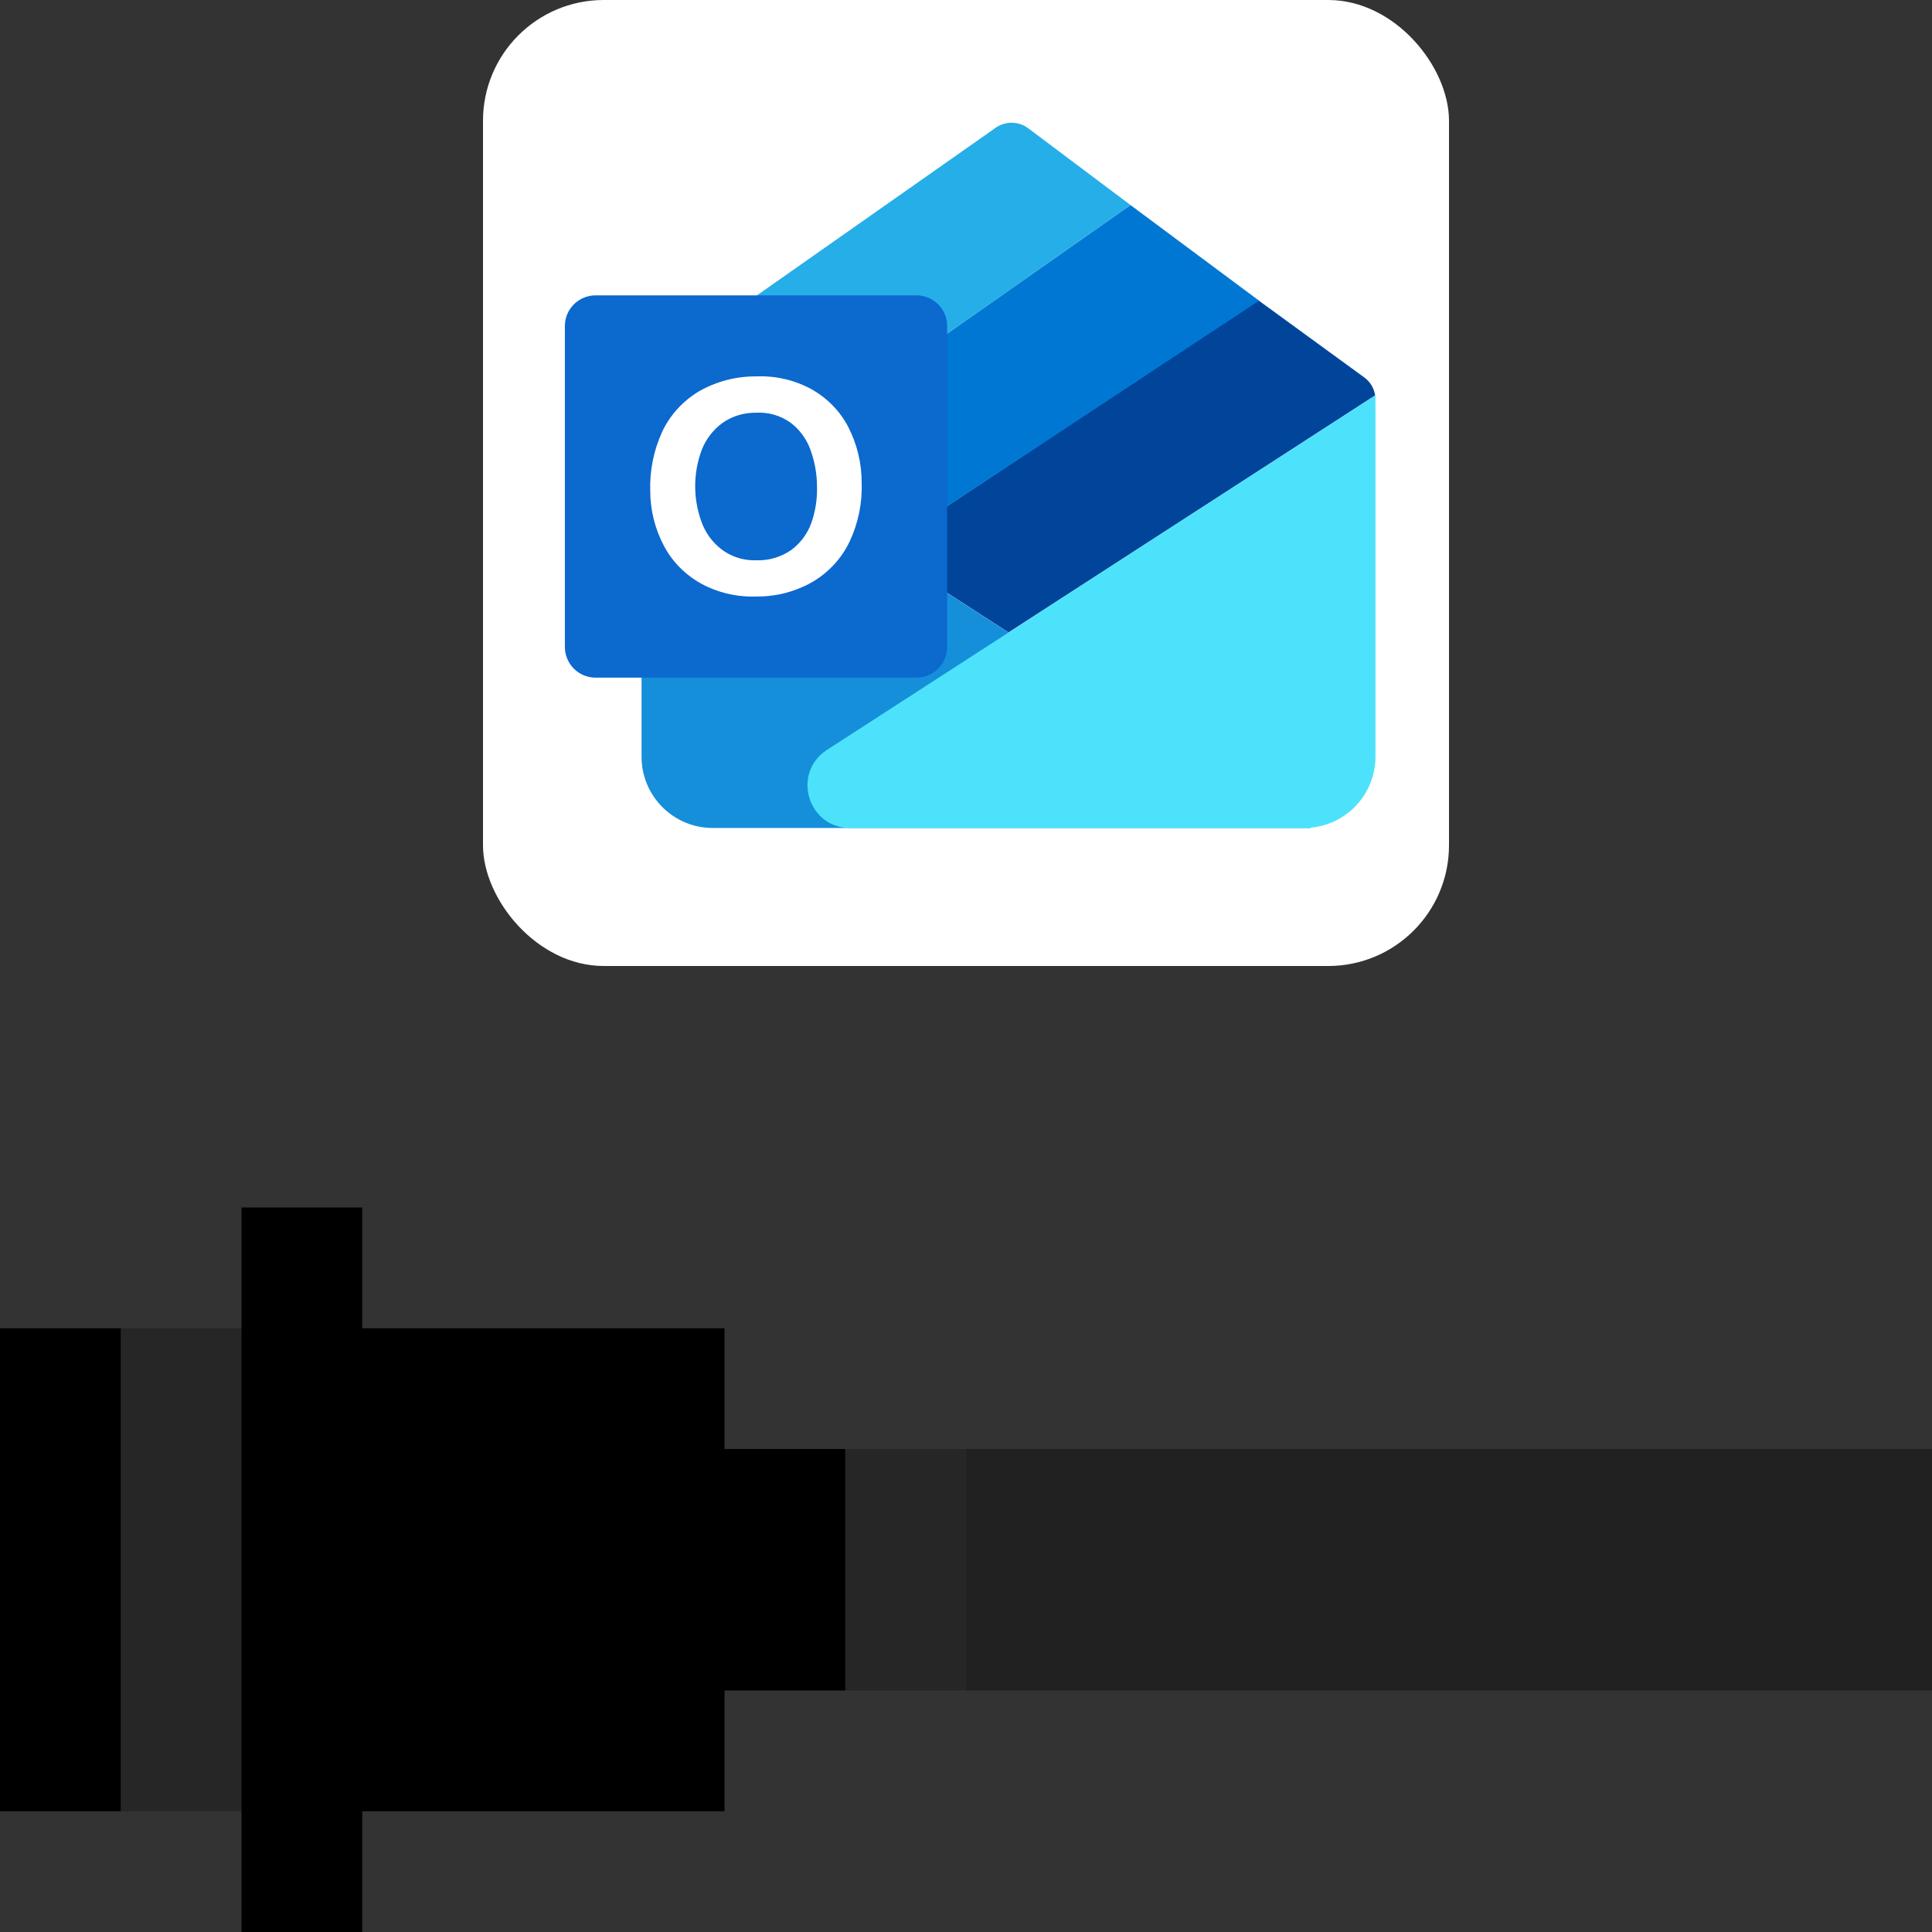 <svg width="16" height="16" viewBox="0 0 16 16" fill="none" xmlns="http://www.w3.org/2000/svg">
<rect x="0" y="0" width="16" height="16" fill="#333333" stroke="none"/>
<g clip-path="url(#clip0_2267_3228)">
<path opacity="0.25" d="M8 12H7V14H8V12Z" fill="black"/>
<path opacity="0.35" d="M23 12H8V14H23V12Z" fill="black"/>
<path d="M0 11H1V15H0V11Z" fill="black"/>
<path opacity="0.25" d="M1 11H2V15H1V11Z" fill="black"/>
<path opacity="0.35" d="M2 14H3V15H2V14Z" fill="black"/>
<path d="M3 16H2V10H3V11H6V12H7V14H6V15H3V16Z" fill="black"/>
<g clip-path="url(#clip1_2267_3228)">
<rect x="4" width="8" height="8" rx="1" fill="white"/>
<g clip-path="url(#clip2_2267_3228)">
<path fill-rule="evenodd" clip-rule="evenodd" d="M7.295 4.555L10.42 2.486L11.296 3.124C11.349 3.162 11.38 3.217 11.388 3.275L8.352 5.238L7.295 4.555Z" fill="#01459B"/>
<path fill-rule="evenodd" clip-rule="evenodd" d="M6.251 3.88L7.295 4.555L10.427 2.49L9.362 1.698L6.251 3.88Z" fill="#0078D3"/>
<path fill-rule="evenodd" clip-rule="evenodd" d="M5.316 3.276C5.302 3.193 5.333 3.103 5.41 3.049L8.246 1.058C8.327 1.001 8.436 1.003 8.515 1.062L9.297 1.649L9.362 1.698L6.251 3.88L5.316 3.276Z" fill="#26AEE9"/>
<path fill-rule="evenodd" clip-rule="evenodd" d="M10.856 6.857L8.352 5.239L7.295 4.556L6.251 3.88L5.316 3.276L5.313 3.274L5.313 6.267C5.313 6.593 5.577 6.857 5.903 6.857H10.856Z" fill="#158FDA"/>
<path d="M8.258 5.299L6.849 6.21C6.554 6.401 6.689 6.857 7.04 6.857L10.8 6.857C11.126 6.857 11.391 6.593 11.391 6.267L11.391 3.274L11.388 3.275L8.258 5.299Z" fill="#4DE2FB"/>
<path d="M4.678 2.7C4.678 2.56 4.792 2.446 4.932 2.446H7.589C7.73 2.446 7.844 2.56 7.844 2.7V5.357C7.844 5.498 7.73 5.612 7.589 5.612H4.932C4.792 5.612 4.678 5.498 4.678 5.357V2.7Z" fill="#0C69CE"/>
<path d="M5.482 3.58C5.546 3.441 5.651 3.325 5.783 3.244C5.93 3.159 6.097 3.115 6.268 3.117C6.426 3.111 6.582 3.148 6.72 3.223C6.85 3.296 6.956 3.404 7.024 3.534C7.098 3.678 7.136 3.836 7.136 3.997C7.142 4.165 7.108 4.332 7.036 4.485C6.971 4.622 6.866 4.737 6.734 4.816C6.704 4.834 6.673 4.85 6.641 4.863C6.524 4.915 6.397 4.941 6.268 4.94C6.107 4.946 5.947 4.91 5.806 4.833C5.675 4.76 5.568 4.652 5.499 4.522C5.424 4.38 5.385 4.224 5.385 4.064C5.38 3.898 5.413 3.732 5.482 3.58ZM5.821 4.351C5.858 4.437 5.919 4.512 5.997 4.565C6.077 4.618 6.171 4.644 6.268 4.64C6.37 4.643 6.47 4.612 6.554 4.554C6.629 4.498 6.686 4.421 6.718 4.334C6.753 4.236 6.769 4.133 6.766 4.029C6.766 3.925 6.747 3.821 6.711 3.723C6.679 3.634 6.621 3.556 6.545 3.499C6.462 3.44 6.361 3.412 6.259 3.418C6.16 3.417 6.064 3.446 5.984 3.502C5.906 3.559 5.847 3.636 5.812 3.724C5.736 3.927 5.739 4.151 5.821 4.351L5.821 4.351Z" fill="white"/>
</g>
</g>
</g>
<defs>
<clipPath id="clip0_2267_3228">
<rect width="16" height="16" fill="white"/>
</clipPath>
<clipPath id="clip1_2267_3228">
<rect x="4" width="8" height="8" rx="1" fill="white"/>
</clipPath>
<clipPath id="clip2_2267_3228">
<rect width="7" height="7" fill="white" transform="translate(4.5 0.5)"/>
</clipPath>
</defs>
</svg>
